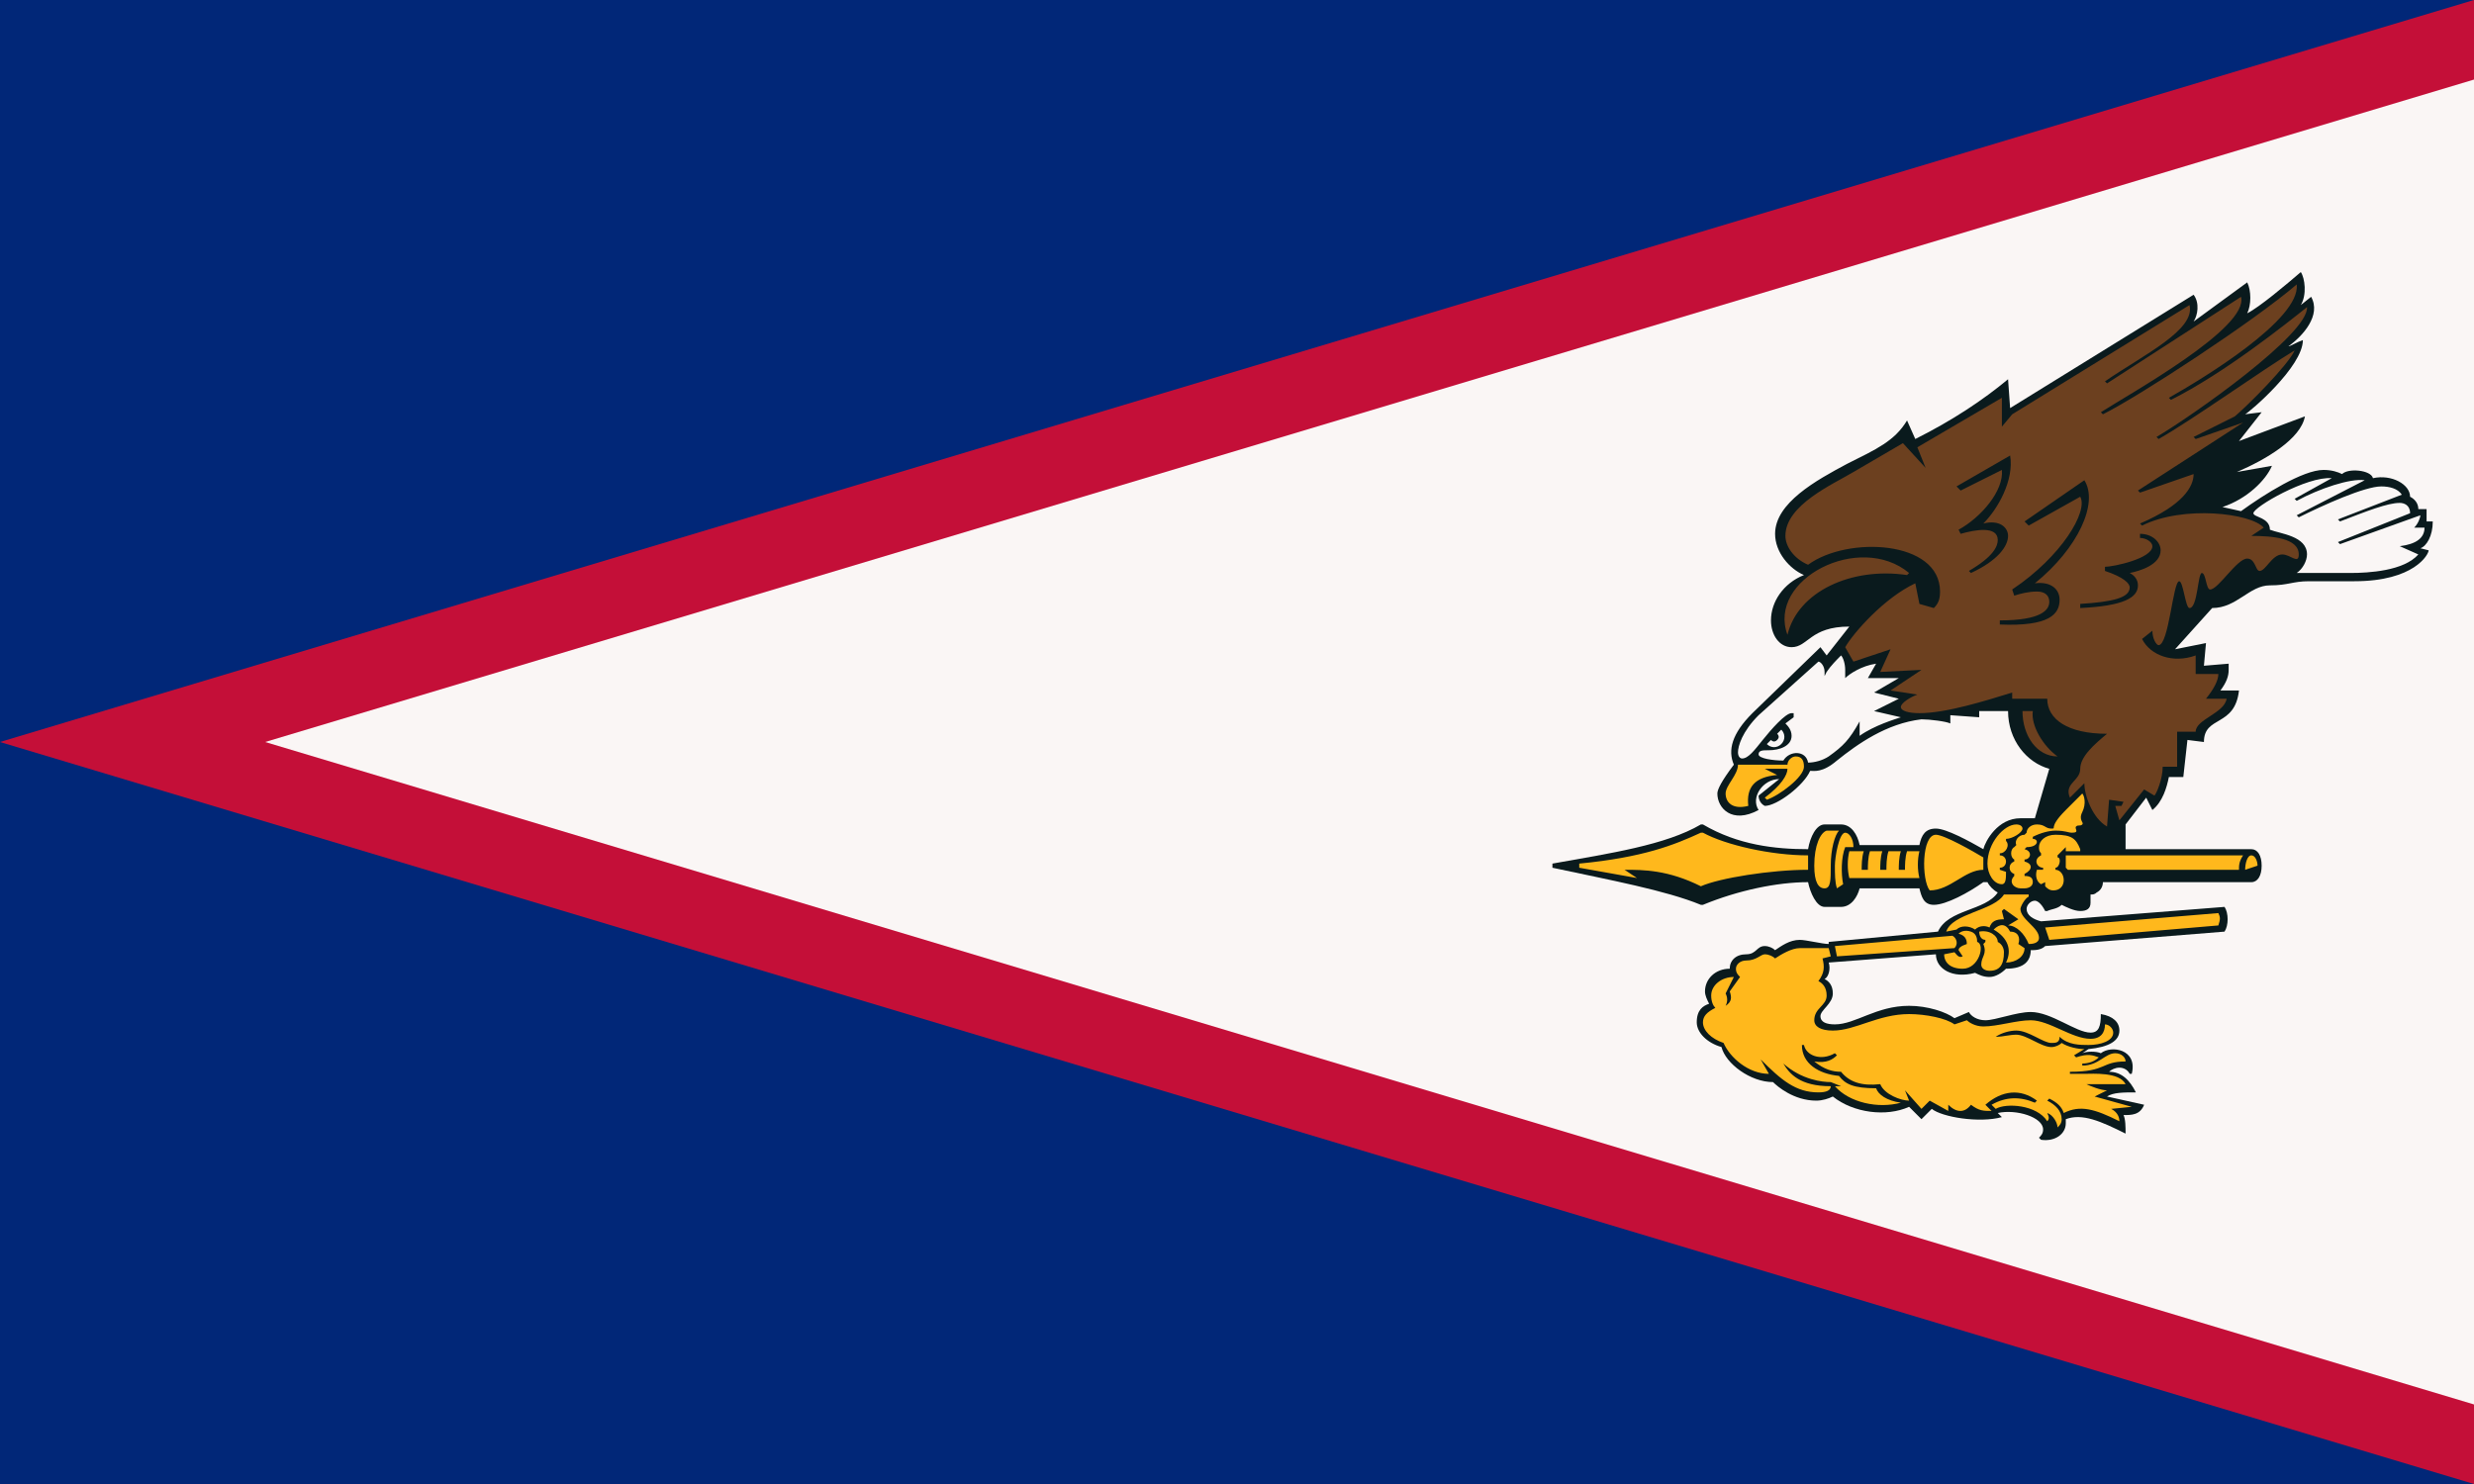 <svg xmlns="http://www.w3.org/2000/svg" width="1200" height="720"><path fill="#012778" d="M0 0h1200v720H0V0Z"/><path fill="#c40f38" d="M0 360 1200 0v720L0 360Z"/><path fill="#faf6f5" d="M128.6 360 1200 38.6v642.8"/><path fill="#0a1a1d" d="M1114 278c3-2 5-6 5-9 0-9-13-10-18-12 0-6-8-6-8-8 0-3 26-18 38-17l-18 10 1 1c11-6 26-11 33-10l-33 17 1 1c12-6 32-15 40-15 4 0 8 1 10 4l-31 12 1 1c13-5 23-9 29-9 2 0 5 1 5 5l-35 14 1 1 39-14c0 1-1 4-3 6h5c0 5-4 8-12 9l9 4c-7 8-24 9-33 9h-26Zm-237 92c-1-6-9-6-12-1-5 0-12-1-12-3s2-2 5-2c5 0 11-2 11-7 0-3-2-5-3-6l4-3v-2h-1c-3 0-10 8-14 13s-7 9-10 9c-1 0-2-1-2-3 0-3 2-10 10-18l29-26c1 0 3 2 3 5v2l1-2c2-3 5-6 7-8 1 1 2 4 2 7v4c2-2 8-6 15-7l-4 7h15l-12 7 12 3-12 6 13 3c-3 1-13 4-20 9v-7c-5 9-8 12-15 17-3 2-7 3-10 3Zm-20-9 2-2c1 1 2 1 3 0s1-2 0-3l2-2c2 2 2 5 0 7s-5 2-7 0Zm131 156c3 0 5-2 7-6h-1c-1 2-3 3-6 3-6 0-19-10-29-10v1c13 1 20 12 29 12Zm-16 7c3 0 5-3 6-6l-1-1c-1 2-3 4-5 4-6 0-14-16-35-19v1c23 5 26 21 35 21Zm-8 0-1-1c-12 7-33 8-46-3v1c10 11 34 13 47 3Zm-20-1c3 0 4-4 6-4s4 2 6 2v-1c-2 0-3-3-6-3s-3 3-5 3-3-6-7-6-6 4-12 4c-5 0-3-5 2-8l-1-2c-8 4-17 4-22 2 1 4-2 7-7 6l1 1c4 1 7-1 8-4 4 1 11 1 16-1-3 3-3 8 3 8 5 0 9-3 11-3 4 0 4 6 7 6Zm46 30c7 1 12-3 12-8v-2c8-3 17 1 29 7 0-3 0-7-1-9 4 0 8 0 10-5l-18-4c3-2 8-2 14-2-3-6-7-10-13-10 1-1 3-2 5-2s4 1 5 3h1c3-12-10-14-15-10-2-1-7-1-9 0l3-2c10-1 15-4 15-9 0-4-3-7-9-8 0 6-1 9-5 9-7 0-19-10-29-10-7 0-17 4-22 4-4 0-7-2-8-4l-7 3c-4-3-13-6-22-6-16 0-26 9-36 9-4 0-7-1-7-4s6-6 6-11c0-4-2-6-4-7 2-1 3-5 2-8l52-4c0 7 8 12 19 9 2 1 4 2 7 2s6-2 8-4c9 0 12-4 12-9 2 0 5 0 7-2l87-7c2-3 2-9 0-12l-89 7c-4-1-7-3-7-6 0-2 2-4 4-4 1 0 3 1 5 5h1c2-1 5-1 7-3 2 1 6 3 9 3s5-1 5-4v-4c1 0 2 0 3-1 2-1 3-3 3-5h72c3 0 5-3 5-8s-2-8-5-8h-61v-12l10-13 3 6c5-4 7-11 8-16h7l2-18 8 1c0-13 15-7 17-25h-9c3-4 4-7 4-10v-3l-12 1 1-11-15 3 18-20c12 0 18-11 28-11 9 0 11-2 19-2h22c29 0 36-13 36-15l-4-1c3-1 6-6 6-13h-3v-6h-4c0-3-2-5-4-6 0-6-9-11-18-9-1-4-12-5-15-2-2-1-5-2-9-2-10 0-29 12-40 20l-9-2c12-4 21-13 24-20l-17 3c14-6 31-16 33-27l-32 12 11-14-8 1c2-1 28-23 28-36-3 1-6 3-7 3 7-5 16-15 11-24l-5 4c3-5 2-13 0-16-7 6-20 17-26 20 2-4 2-11 0-15l-26 19c2-3 3-9 0-13l-89 55-1-14c-12 10-27 20-45 29l-4-9c-6 10-15 14-29 21-15 8-35 19-35 34 0 9 7 17 14 20-10 4-16 13-16 22 0 7 4 13 10 13 8 0 9-10 28-10l-11 14-3-4-33 32c-10 10-12 18-9 25-6 8-8 12-8 14 0 7 7 15 20 8-4-6 2-15 10-15l-10 8c0 2 1 4 3 5 6 0 19-10 22-17 2 0 6 1 13-5 10-8 24-18 41-20 4 0 12 1 14 2v-4l14 1v-3h14c0 14 9 25 20 28l-7 24h-7c-11 0-17 11-18 15-7-4-18-10-23-10s-7 3-8 8h-29c-1-5-4-10-9-10h-8c-4 0-7 6-8 12-16 0-34-2-51-12h-1c-17 10-44 14-72 19v2c28 6 55 11 72 18h1c17-7 36-11 51-11 1 5 4 12 8 12h8c5 0 8-5 9-9h29c1 4 2 8 7 8 6 0 17-6 24-11h2c1 2 3 4 5 5-6 9-24 8-29 19l-53 5v1c-3 0-11-2-14-2-5 0-9 3-12 5-1-1-3-2-5-2-4 0-4 4-9 4s-8 3-8 7c-7 0-12 5-12 11 0 2 1 4 2 6-3 1-6 3-6 9 0 5 5 10 12 12 2 8 14 17 25 17 2 2 10 9 21 9 3 0 6-1 8-2 10 8 26 10 37 5l6 6 5-5c5 4 23 7 34 4l-2-2c9-2 22 2 22 8 0 2-1 3-2 4l1 1Z"/><path fill="#6c401f" d="m1092 260 6-4c-6-7-39-11-59-1l-1-1c21-9 26-18 26-24l-26 9-1-1 51-33-23 8-1-1 20-10c6-5 26-25 29-32-15 9-50 34-66 43l-1-1c17-10 74-50 73-63-10 8-40 32-66 45l-1-1c16-9 64-38 62-55-21 18-76 54-94 63l-1-1c14-9 72-41 68-56l-65 42-1-1c19-13 44-25 41-37l-86 53-5 6v-14l-41 24 4 10-11-12-24 14c-10 6-33 16-33 31 0 5 4 11 11 14 19-14 64-12 64 13 0 4-1 6-3 8l-7-2-2-10c-15 7-30 24-34 31l4 7 18-6-5 11 20-1-15 10 13 2c-3 1-8 4-8 6s4 3 9 3c13 0 32-6 45-10v3h17c0 10 10 17 29 17-6 5-13 11-13 17s-8 7-5 14l7-7c0 6 4 17 11 21l1-13 7 1-1 2h-3l2 7 12-15 5 3c1-1 4-8 4-14h7v-17h9c0-6 14-9 15-16h-10c4-5 6-9 6-12h-11v-9c-11 4-22 0-26-8l5-4c0 4 2 7 3 7 5 0 7-31 10-31 2 0 3 13 5 13 4 0 4-17 6-17s2 8 4 8c4 0 13-15 18-15 4 0 4 6 6 6 3 0 6-8 11-8 4 0 8 5 8 0 0-8-13-9-23-9Zm-136 18-1-1c12-7 14-12 14-15 0-7-11-5-18-3l-1-2c11-6 22-19 21-29l-20 10-2-2 26-15c2 12-6 26-13 33 8-2 12 2 12 6 0 5-5 12-18 18Zm14 25v-2c20 0 24-5 24-9 0-3-2-5-6-5s-8 1-11 2l-1-3c24-16 37-38 33-45l-25 14-2-2 29-20c7 11-3 33-24 50 8-1 12 3 12 8 0 7-5 13-29 12Zm63-25c2 1 4 3 4 6 0 6-7 10-28 11v-2c16-1 24-3 24-8 0-2-3-5-12-8v-2c4 0 23-4 23-10 0-2-3-4-6-4v-2c6 0 10 4 10 8 0 7-10 10-15 11Zm-35 89c-10 0-17-10-17-22h5c-1 7 5 17 12 22Zm-131-59c-10-27 35-50 59-30l-1 1c-27-4-53 8-58 29Z"/><path fill="#ffb81c" d="M1089 422c0-3 1-7 3-7s3 3 3 5l-6 2Zm-86 0-1-1v-6h86c-2 3-2 5-2 7h-83Zm-23 9c-3 0-6-3-3-6v-1c-3-1-3-5 0-6v-1c-2-1-2-5 0-6l1-1c-1-2 1-5 4-5l1-1c0-2 2-4 5-4 4 0 4 2 7 2s-2 0 7-9l8-8c1 1 2 5 0 9s1 5 0 6-2 0-3 1 2 3-2 3c-2 0-3-1-8-1-3 0-7 1-11 3v1c3 0 3 4-3 4l-1 1c4 1 3 5 0 5v1c4 1 4 4 0 6v1c3 0 4 1 4 3s-2 3-4 3h-2Zm14 25-2-6 84-7c1 2 1 3 0 6l-82 7Zm2-24c-2 0-3-1-4-2v-2l-2 1c-2-1-3-4-2-7h3v-1c-3 0-5-4-1-6v-1c-1-1-1-2-1-3 0-3 3-6 8-6 8 0 10 2 12 7v1h-7v-2l-4 4v1c2 0 1 5-1 5v1c2 0 4 2 4 5s-2 5-5 5Zm-25-3c-4 0-7-5-7-10 0-10 8-19 14-19 2 0 3 1 3 2 0 2-5 5-8 5v1c2 2 0 6-3 6v1c4 0 4 6 0 6v1l3 1c0 3 0 6-2 6Zm-35 3c-4-5-4-27 3-27 4 0 18 8 23 11v6c-9 0-16 10-26 10Zm38 17 5-3-7-5-1 1 1 4c-4 0-6 1-7 4-2-1-5-1-7 1-3-2-7-2-9 0l-5 1c3-9 23-10 28-18h12v1c-2 1-4 5-4 6 0 5 9 9 9 14 0 3-4 3-5 3-2-5-6-9-10-9Zm-1 18c3-6 1-12-6-16 3-3 6-3 8 1 4 0 5 3 4 6l3 2c0 4-4 7-9 7Zm-8 4c-2 0-4-1-4-3 0-4 3-5 1-10l1-1v-1c-2 0-3-2-3-4 5-1 9 2 9 5 2 1 3 3 3 5 0 6-2 9-7 9Zm-68-45c-1-4-1-9 0-13h7c-1 3-1 7-1 9h3c0-2 0-6 1-9h6c-1 3-1 7-1 9h3c0-2 0-6 1-9h6c-1 3-1 7-1 9h3c0-2 0-6 1-9h6c-1 4-1 9 0 13h-34Zm55 44c-6 0-9-3-9-7l5-1c1 1 2 3 4 2l-2-3c0-1 1-2 4-3 0-1 0-4-4-5 1-1 3-2 6-1s3 4 3 5c4 1 1 13-7 13Zm-61-39c-1-3-1-7-1-11s2-16 5-16c2 0 4 3 4 7h-4c-2 5-2 13-1 18l-3 2Zm-43-40c-8 2-11-2-11-6s6-9 6-14h24c0-2 2-4 4-4 3 0 4 2 4 5 0 5-12 14-18 16l-1-1c8-6 11-11 11-14h-11l6 3c-11 1-15 6-14 15Zm37 40c-3 0-5-3-5-11 0-10 3-16 6-17h6c-2 2-4 9-4 17 0 7 0 11-3 11Zm6 33-1-5 57-5c2 1 3 4 1 6l-57 4Zm107 83c0-2-2-6-5-7 1 2 1 3 0 4-5-8-20-9-25-6l-2-2c7-4 14-4 21-1l1-1c-8-6-17-5-25 2l3 3c-4 0-6 0-10-3-3 4-7 4-11 0v3l-9-5-4 4-8-9 2 5c-4 0-12-3-14-8-9 1-15-1-19-6-4 0-8-1-13-5 6 1 9-1 11-3l-1-1c-7 4-14 1-15-4h-1c0 9 8 14 18 15 3 4 7 6 18 6 1 3 5 6 12 7-11 3-25 0-32-8h3l-5-2c-4 0-14-1-23-9 3 5 8 11 23 11 0 2-2 3-6 3-11 0-18-6-28-16l4 7c-10 0-19-8-22-15-6-2-10-6-10-10 0-3 2-5 6-7-1-1-2-3-2-6 0-5 5-9 11-9l-4 8c1 2 1 4 0 6 3-2 3-4 2-7l5-7c-1-1-2-2-2-4s2-4 5-4c5 0 7-3 9-3s4 1 5 2c3-2 8-5 12-5h14l1 4-4 1c1 4 1 7-2 11 2 1 4 3 4 7 0 5-6 6-6 12 0 3 3 5 9 5 11 0 22-8 37-8 8 0 18 2 22 5l6-2c1 1 4 3 8 3 7 0 16-3 23-3 9 0 20 9 29 9 5 0 7-3 7-7 2 0 4 2 4 4 0 4-6 6-12 6-4 0-10 0-14-4 0 3-2 3-4 3-4 0-11-6-17-6-3 0-7 1-10 3h1c2 0 6-1 9-1 5 0 12 6 17 6 2 0 4-1 5-2 3 2 8 3 11 3l-5 3 1 1c6-2 8-1 11 0-2 2-5 3-8 3v1c8 0 11-6 16-6 3 0 5 2 5 4-12 0-9 5-27 5v1h7c4 0 17-1 20 5h-19c2 1 7 3 10 3l-6 3 18 5-10 1c2 1 4 3 4 6-12-6-19-8-27-4-1-3-3-5-7-7l-1 1c4 2 7 5 7 9 0 2-1 3-2 4ZM825 430c-16-8-28-8-37-8l6 4-28-5v-2c31-3 46-9 59-15h1c11 6 33 11 51 11v7c-18 0-43 4-52 8Z"/></svg>
